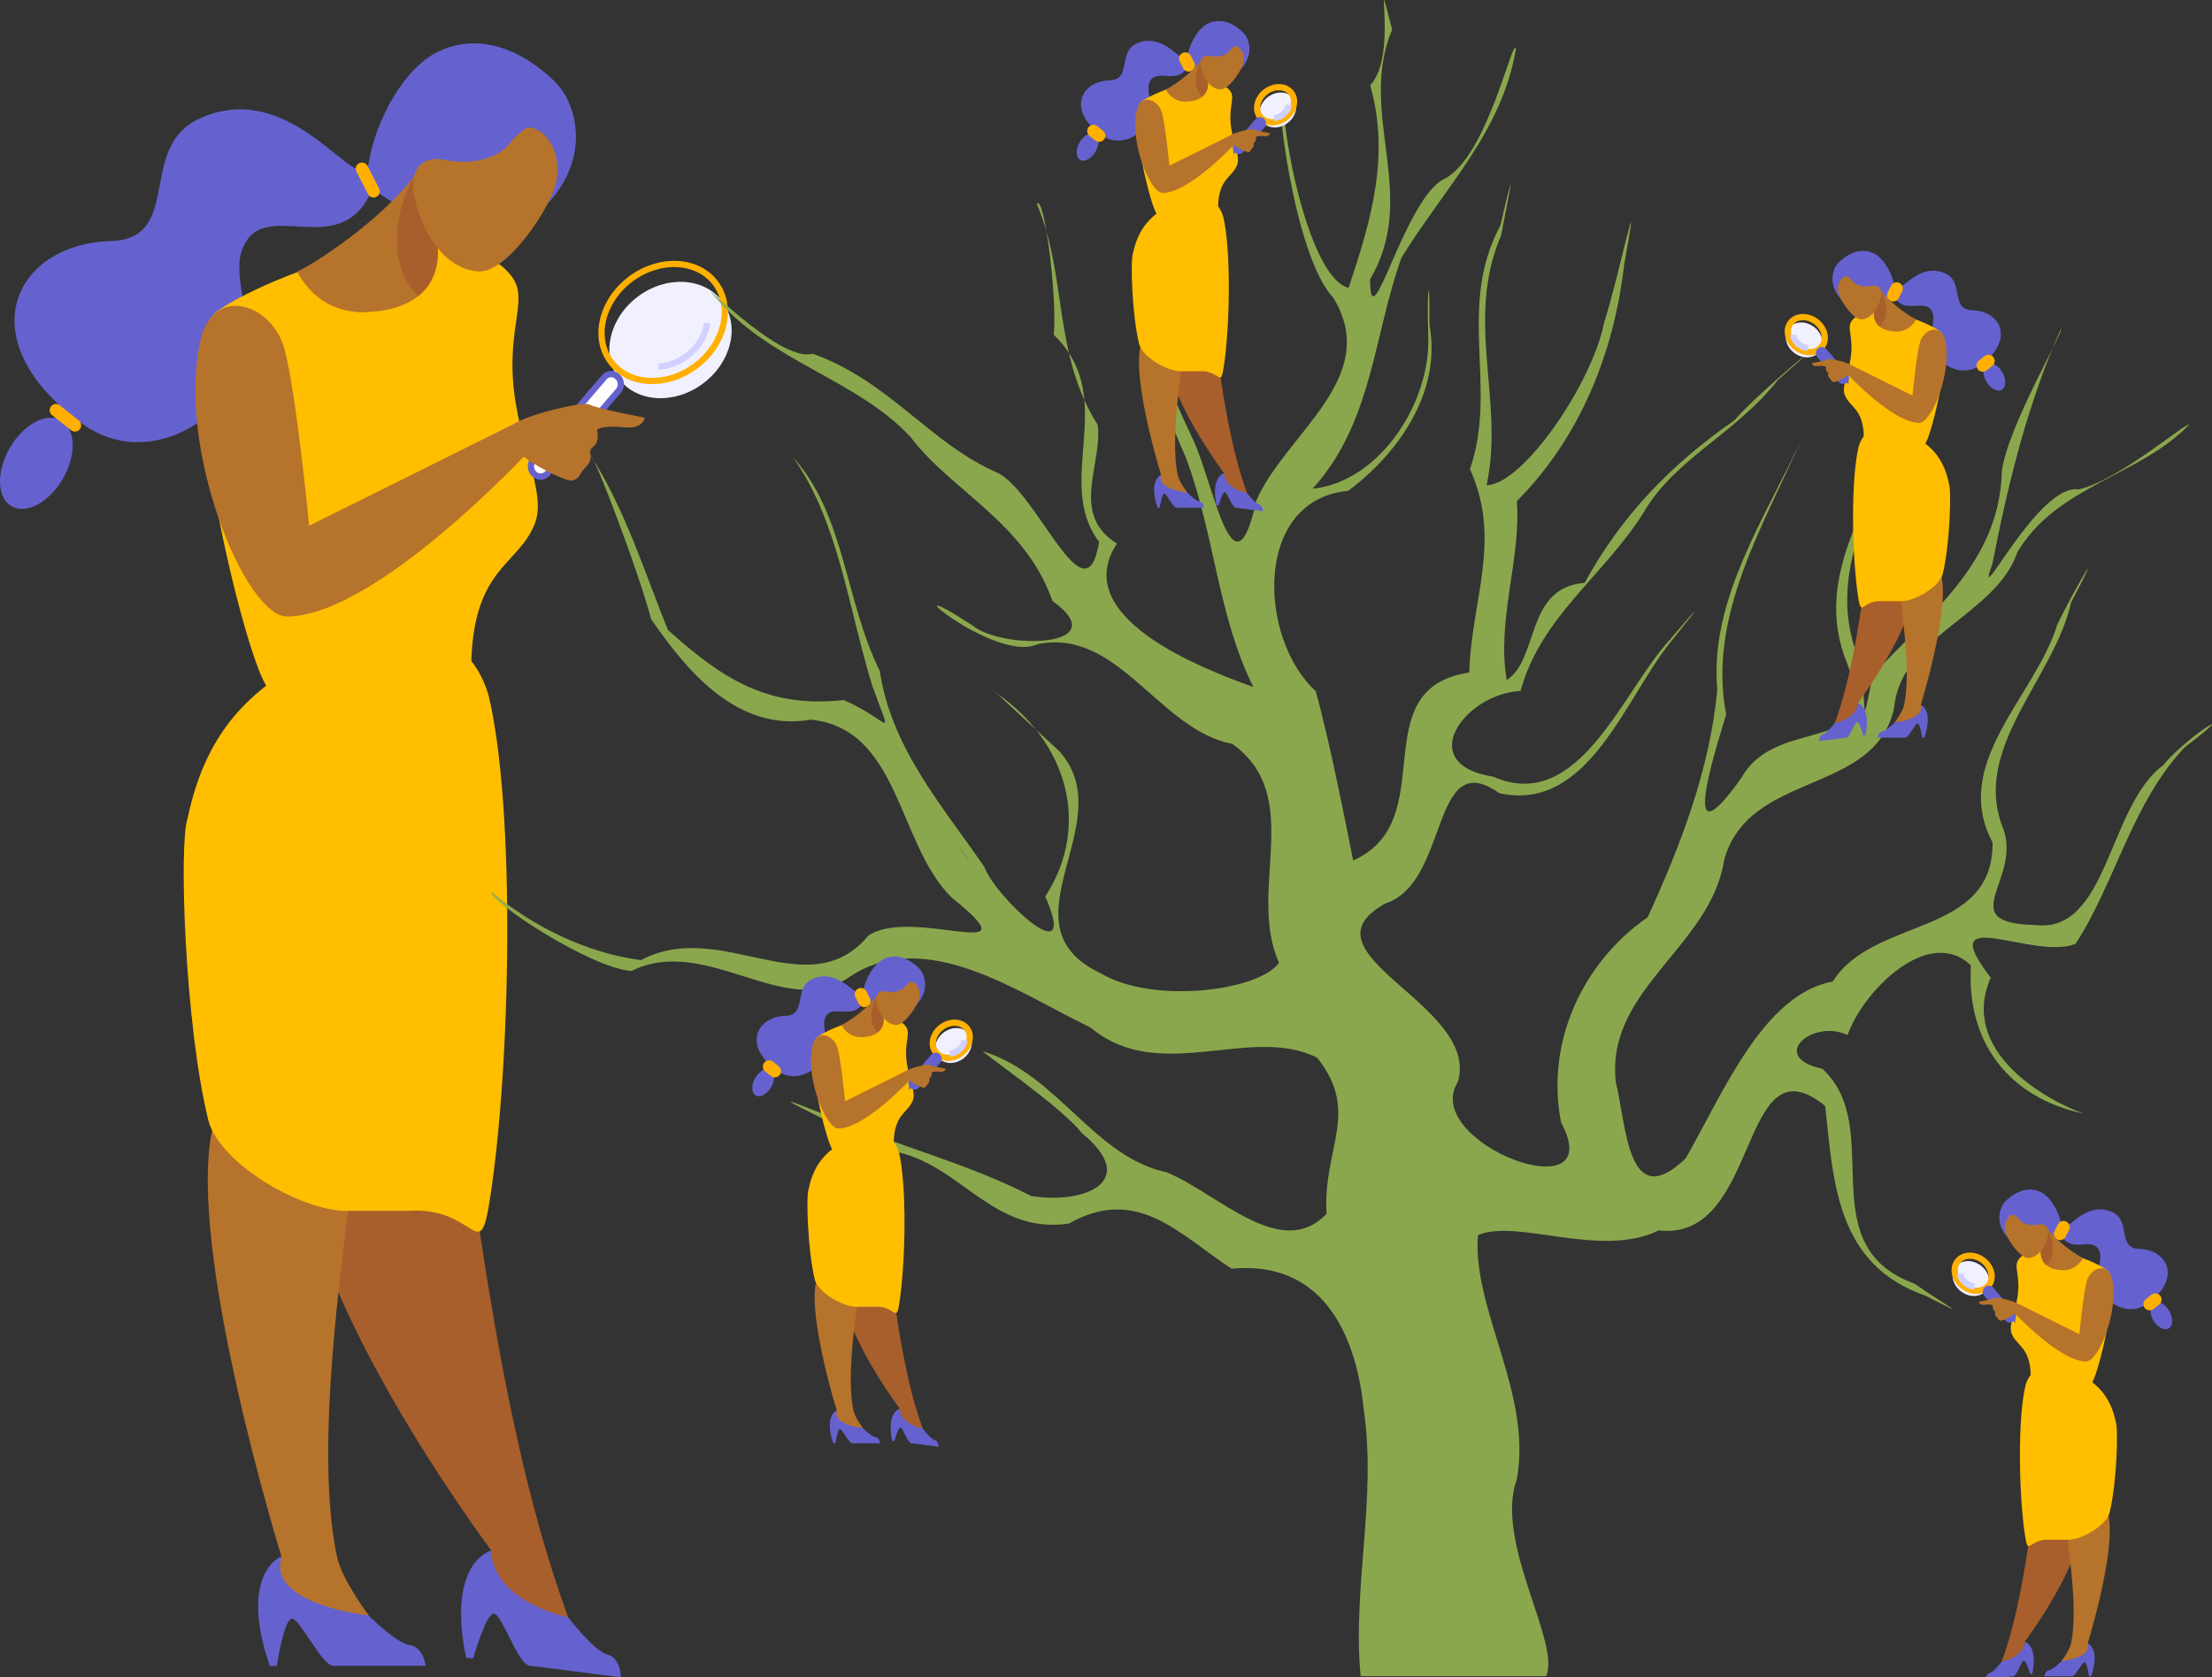 <?xml version="1.0" encoding="UTF-8" standalone="no"?>
<svg
   xmlns:dc="http://purl.org/dc/elements/1.1/"
   xmlns:cc="http://creativecommons.org/ns#"
   xmlns:rdf="http://www.w3.org/1999/02/22-rdf-syntax-ns#"
   xmlns:svg="http://www.w3.org/2000/svg"
   xmlns="http://www.w3.org/2000/svg"
   xmlns:sodipodi="http://sodipodi.sourceforge.net/DTD/sodipodi-0.dtd"
   xmlns:inkscape="http://www.inkscape.org/namespaces/inkscape"
   viewBox="0 0 1777.455 1347.544"
   version="1.1"
   id="svg4843"
   sodipodi:docname="genealogy-multi.svg"
   inkscape:version="0.92.5 (2060ec1f9f, 2020-04-08)"
   width="1777.455"
   height="1347.544">
  <rect x="0" y="0" width="1777.455" height="1347.544" fill="#333333" stroke="none"/>
  <sodipodi:namedview
     pagecolor="#ffffff"
     bordercolor="#666666"
     borderopacity="1"
     objecttolerance="10"
     gridtolerance="10"
     guidetolerance="10"
     inkscape:pageopacity="0"
     inkscape:pageshadow="2"
     inkscape:window-width="1920"
     inkscape:window-height="1009"
     id="namedview4845"
     showgrid="false"
     inkscape:zoom="0.13927325"
     inkscape:cx="-810.42856"
     inkscape:cy="902.72112"
     inkscape:window-x="0"
     inkscape:window-y="34"
     inkscape:window-maximized="1"
     inkscape:current-layer="svg4843"
     fit-margin-top="0"
     fit-margin-left="0"
     fit-margin-right="0"
     fit-margin-bottom="0" />
  <defs
     id="defs4777">
    <style
       id="style4775">.cls-1,.cls-10,.cls-4,.cls-9{fill:none;}.cls-1,.cls-2{stroke:#6562cf;stroke-miterlimit:10;}.cls-1,.cls-4{stroke-linecap:round;}.cls-1{stroke-width:6px;}.cls-2{fill:#fff;}.cls-10,.cls-2,.cls-9{stroke-width:5px;}.cls-3{fill:#6562cf;}.cls-4,.cls-9{stroke:#ffb000;}.cls-10,.cls-4,.cls-9{stroke-linejoin:round;}.cls-4{stroke-width:10px;}.cls-5{fill:#ffbe00;}.cls-6{fill:#a85f2b;}.cls-7{fill:#b6732b;}.cls-8{fill:#f1f0ff;}.cls-10{stroke:#d1d1ff;}</style>
  </defs>
  <g
     id="g3753">
    <path
       class="cls-3"
       d="m 180.591,319.83 c 33.64,-42.95 5.43,-90.58 13.07,-116.32 14.93,-50.36 79.81,10.59 105.55,-51.75 0,0 38.07,26.67 42,21.43 l 98.47,-9.18 c 35.76,-38.15 23,-79.92 8.43,-96 0,0 -45,-51.26 -96.24,-26.41 -27.47,13.33 -49.84,55.14 -55.35,88 -5.95,35.53 -59.09,-70 -136.41,-34.26 -50.62,23.49 -12.22,96.62 -71.39,98.37 -77.72,2.31 -114.63,79.46 -23.52,146.12 43.8,32.09 93.07,8.51 115.39,-20 z"
       id="path4798"
       inkscape:connector-curvature="0"
       style="fill:#6562cf" />
    <line
       class="cls-4"
       x1="290.831"
       y1="135.58"
       x2="300.171"
       y2="153.69"
       id="line4800"
       style="fill:none;stroke:#ffb000;stroke-width:10px;stroke-linecap:round;stroke-linejoin:round" />
    <ellipse
       class="cls-3"
       cx="-307.763"
       cy="211.402"
       rx="39.84"
       ry="24.65"
       transform="rotate(-60)"
       id="ellipse4802"
       style="fill:#6562cf" />
    <line
       class="cls-4"
       x1="44.911"
       y1="329.55"
       x2="60.231"
       y2="341.73"
       id="line4804"
       style="fill:none;stroke:#ffb000;stroke-width:10px;stroke-linecap:round;stroke-linejoin:round" />
    <g
       transform="rotate(7.257,1324.416,897.599)"
       id="RIGHT">
      <path
         class="cls-3"
         d="m 446.243,1360.334 c 0,0 -34.76,13.18 -9.27,87.89 h 5.69 c 0,0 5.73,-37.6 12.09,-37.92 6.36,-0.32 24.18,37.92 33.41,37.92 h 74.12 c 0,0 -1.59,-15.13 -13,-16.76 -11.41,-1.63 -35,-25.72 -35,-25.72 z"
         id="path4808"
         inkscape:connector-curvature="0"
         style="fill:#6562cf" />
      <path
         class="cls-6"
         d="m 316.403,858.824 c 46.09,14.44 85.2,329.29 197.84,546.92 0,0 -61.56,-4.39 -68,-45.41 0,0 -186.87,-192.63 -191.86,-307.62 -4.99,-114.99 33.68,-202.76 62.02,-193.89 z"
         id="path4810"
         inkscape:connector-curvature="0"
         style="fill:#a85f2b" />
    </g>
    <g
       transform="translate(-378.244,146.527)"
       id="LEFT">
      <path
         class="cls-3"
         d="m 604.26,1103.94 c 0,0 -34.76,13.18 -9.27,87.89 h 5.69 c 0,0 5.73,-37.6 12.09,-37.92 6.36,-0.32 24.18,37.92 33.41,37.92 h 74.12 c 0,0 -1.59,-15.13 -13,-16.76 -11.41,-1.63 -35,-25.72 -35,-25.72 z"
         id="path4813"
         inkscape:connector-curvature="0"
         style="fill:#6562cf" />
      <path
         class="cls-7"
         d="m 604.47,1104.24 c 0,0 -76.2,-246 -55.83,-342.4 24.81,-117.38 91.57,-180.84 123.54,-159.41 31.97,21.43 -54.83,352.15 -23.1,501.81 3.92,18.47 25.54,47.12 25.54,47.12 0,0 -82.08,-8.54 -70.15,-47.12 z"
         id="path4815"
         inkscape:connector-curvature="0"
         style="fill:#b6732b" />
    </g>
    <path
       style="fill:#ffbe00"
       inkscape:connector-curvature="0"
       d="m 173.291,251.07 c 14,-11.34 69.74,-39.4 133.66,-51.74 63.92,-12.34 95.37,9.42 105.12,24 13.14,19.61 -7.17,42.9 2.37,100.77 7.16,43.46 24.06,74.38 15.25,96.74 -13.44,34.09 -49.9,34.68 -51.06,114.7 -0.44,29.88 -146.3,31.61 -163,17.28 -16.7,-14.33 -79.54,-271.63 -42.34,-301.75 z"
       class="cls-5"
       id="TORSO" />
    <path
       sodipodi:nodetypes="ccccccsc"
       style="fill:#ffbe00"
       inkscape:connector-curvature="0"
       d="m 392.518,558.307 c 21.915,90.757 17.988,299.016 0.987,406.237 -8.403,53.004 -11.089,4.728 -64.638,8.262 h -46.671 c -36.578,2.433 -106.122,-37.43 -114.858,-73.033 -19.045,-77.689 -23.606,-222.926 -16.656,-242.018 15.458,-74.49 54.813,-108.324 111.168,-135.709 56.355,-27.385 113.21,-21.666 130.669,36.26 z"
       class="cls-5"
       id="SKIRT" />
    <path
       class="cls-7"
       d="m 161.311,272.83 c -20.3,86.89 35.78,222.45 69.22,222.45 71.26,0.03 194.14,-132.45 194.14,-132.45 l -6.8,-24.7 -169.45,84.23 c 0,0 -10.09,-104.9 -19.69,-141.4 -9.81,-37.32 -57.07,-52.38 -67.42,-8.13 z"
       id="path4820"
       inkscape:connector-curvature="0"
       style="fill:#b6732b" />
    <ellipse
       class="cls-8"
       cx="269.302"
       cy="540.724"
       rx="51.88"
       ry="43.65"
       transform="rotate(-36.64)"
       id="ellipse4822"
       style="fill:#f1f0ff" />
    <ellipse
       class="cls-9"
       cx="270.859"
       cy="526.997"
       rx="52.58"
       ry="43.58"
       transform="rotate(-36.87)"
       id="ellipse4824"
       style="fill:none;stroke:#ffb000;stroke-width:5px;stroke-linejoin:round" />
    <path
       class="cls-10"
       d="m 568.221,259.47 c -2.35,18.32 -19.84,34 -39.05,35.05"
       id="path4826"
       inkscape:connector-curvature="0"
       style="fill:none;stroke:#d1d1ff;stroke-width:5px;stroke-linejoin:round" />
    <path
       class="cls-2"
       d="m 485.071,303.7 -56.91,66.19 a 8.33,8.33 0 0 0 1.52,11.26 v 0 a 7.39,7.39 0 0 0 10.73,-1.39 l 56.91,-66.2 a 8.33,8.33 0 0 0 -1.52,-11.26 v 0 a 7.38,7.38 0 0 0 -10.73,1.4 z"
       id="path4828"
       inkscape:connector-curvature="0"
       style="fill:#ffffff;stroke:#6562cf;stroke-width:5px;stroke-miterlimit:10" />
    <path
       class="cls-7"
       d="m 412.841,341.02 c 7.42,-6.91 56,-19.08 60.94,-16 4.94,3.08 44.22,10.53 44.22,10.53 0,0 -0.78,9.39 -16.35,7.77 -18.08,-1.88 -21.91,1.92 -21.91,1.92 0,0 2.5,9.89 -3.11,13.66 -5.61,3.77 1.81,9.1 -6,16.42 -4.58,4.28 -4.77,9.6 -10.74,10.73 -5.97,1.13 -42.51,-17.36 -48.55,-28.67 -5.16,-9.55 -2.91,-12.26 1.5,-16.36 z"
       id="path4830"
       inkscape:connector-curvature="0"
       style="fill:#b6732b" />
    <path
       class="cls-7"
       d="m 238.881,218.13 c 11.67,-4.89 66,-39.59 94.14,-76.89 l 18.05,52.5 c 0,0 12,53.34 -55.44,57 -41.79,2.21 -56.75,-32.61 -56.75,-32.61 z"
       id="path4833"
       inkscape:connector-curvature="0"
       style="fill:#b6732b" />
    <path
       class="cls-6"
       d="m 336.231,237.72 c -24.49,-22.8 -20.11,-67 -3.9,-95.58 q 0.36,-0.45 0.69,-0.9 l 18.06,52.5 c 0,0 6.09,27.09 -14.85,43.98 z"
       id="path4835"
       inkscape:connector-curvature="0"
       style="fill:#a85f2b" />
    <path
       style="fill:#b6732b"
       inkscape:connector-curvature="0"
       d="m 424.451,102.29 c 17.14,1.12 29,26.19 21.05,49 -7.95,22.81 -39.62,68.34 -61.28,66.77 -35.08,-2.53 -53.09,-51.18 -52.32,-71.52 0,0 0.29,-23.32 26.06,-18 21.19,4.35 42.18,-1.38 51.27,-12.9 9.09,-11.52 15.22,-13.35 15.22,-13.35 z"
       class="cls-7"
       id="HEAD" />
  </g>
  <path
     style="fill:#91ae4f;fill-opacity:0.941;stroke-width:0.846"
     d="m 515.061,771.373 c 64.606,-34.398 134.233,38.433 182.849,-19.834 35.799,-23.666 136.501,25.56 66.653,-30.615 -43.455,-42.747 -41.371,-135.568 -113.095,-142.749 -60.544,10.529 -101.692,-42.356 -128.24,-80.751 -9.005,-34.865 -45.525,-132.164 -49.26,-132.467 28.404,43.482 45.886,100.129 62.76,141.16 43.064,38.635 79.577,63.117 141.203,56.315 38.812,16.814 39.7,35.554 22.928,-11.718 -18.954,-61.318 -26.95,-131.505 -63.53,-183.183 41.637,45.749 41.851,115.9 69.606,171.41 9.162,62.256 51.36,109.901 84.019,157.487 7.696,22.907 77.647,89.128 48.977,23.836 37.313,-57.768 16.965,-124.4 -38.533,-162.872 -68.627,-63.002 101.765,93.912 49.429,45.796 52.138,56.767 -48.985,139.453 33.296,178.577 42.704,25.534 128.01,14.153 143.623,-8.31 -26.159,-58.181 21.58,-133.469 -37.538,-175.808 -59.112,-11.341 -91.604,-93.546 -156.534,-80.107 -34.448,16.172 -126.853,-63.439 -52.71,-15.362 24.533,20.486 116.83,18.17 64.699,-19.414 -21.96,-62.982 -81.263,-88.311 -113.921,-131.607 -43.643,-46.834 -112.933,-60.429 -156.726,-112.131 -20.533,-23.775 50.614,52.969 77.997,45.153 61.822,21.962 94.397,72.481 149.142,95.884 32.562,17.194 70.219,120.687 81.042,55.29 -36.982,-48.916 16.513,-115.253 -36.393,-166.349 2.74,-31.425 -7.853,-113.873 -13.725,-105.213 24.497,56.826 12.811,120.47 48.896,177.421 4.459,30.949 -22.806,71.935 15.527,95.443 -38.443,58.694 65.744,99.508 109.597,115.283 -28.794,-57.994 -30.747,-121.529 -54.337,-184.744 -22.559,-50.133 -39.936,-108.065 -42.471,-163.668 4.633,51.93 27.695,105.77 49.062,151.103 16.6,37.178 32.18,129.439 50.187,47.537 22.925,-53.421 101.219,-98.519 61.81,-163.014 -32.203,-33.589 -47.842,-173.642 -40.456,-157.559 2.499,46.296 24.266,142.721 52.777,149.678 18.541,-55.685 33.279,-106.047 17.336,-162.873 23.758,-24.506 1.056,-109.154 17.613,-44.635 -28.239,67.976 22.386,132.826 -17.687,200.564 -0.114,53.564 27.689,-65.403 59.73,-80.67 34.639,-17.356 55.322,-116.636 57.416,-104.19 -11.342,67.048 -57.965,112.068 -92.007,167.724 -22.427,62.497 -23.205,132.36 -71.324,185.459 54.728,-5.665 95.43,-70.627 92.889,-123.318 -1.24,-35.976 1.332,-55.233 1.02,-8.023 9.832,53.484 -25.001,103.053 -65.334,133.019 -76.629,7.216 -72.183,118.821 -26.097,160.936 11.39,40.937 24.396,107.385 30.067,136.042 72.406,-31.916 6.564,-137.926 93.362,-151.012 1.566,-58.287 26.487,-106.023 0.52,-163.429 22.735,-65.403 -11.031,-129.701 24.493,-195.805 12.871,-55.322 8.571,-32.665 0.529,8.041 -29.423,68.782 3.001,132.782 -11.636,200.691 28.67,-0.024 84.702,-81.005 94.448,-130.754 11.272,-34.246 31.406,-131.586 16.056,-46.193 -8.083,70.637 -35.572,138.97 -86.24,189.811 3.775,44.888 -16.531,96.286 -8.042,143.783 26.201,-17.471 14.705,-74.299 62.561,-78.201 29.425,-53.605 68.719,-94.698 120.302,-130.493 17.769,-21.188 91.211,-81.651 34.981,-32.479 -34.608,43.861 -82.743,62.985 -108.045,106.724 -32.253,51.119 -82.608,83.721 -98.739,143.12 -45.182,2.291 -85.93,58.882 -22.075,68.839 68.957,30.335 103.855,-68.577 141.945,-109.866 25.869,-30.415 26.872,-30.87 1.279,1.006 -37.276,45.512 -66.37,137.902 -138.261,122.182 -55.277,-39.327 -39.867,71.977 -91.35,88.49 -72.904,40.244 76.298,81.244 58.111,143.334 -30.812,48.93 122.744,106.99 82.894,32.607 -12.493,-63.744 16.756,-128.106 69.621,-164.816 26.564,-57.93 49.766,-118.3 55.931,-182.516 -6.517,-72.965 39.01,-138.826 68.304,-202.853 -30.652,69.986 -76.46,143.358 -61.184,222.483 -10.428,34.348 -38.086,121.946 12.326,50.787 29.122,-51.946 114.665,-14.616 85.171,-91.104 -30.474,-73.297 23.707,-132.59 42.057,-200.086 17.543,-33.704 47.193,-69.262 10.256,-15.897 -20.261,69.946 -73.74,136.048 -43.504,211.071 8.011,32.39 0.823,67.8 11.418,13.865 42.908,-47.494 101.828,-88.85 103.769,-163.541 4.162,-35.627 50.733,-113.946 47.539,-115.033 -26.943,60.524 -42.364,124.001 -55.179,189.044 -15.698,44.084 36.425,-65.153 69.548,-59.928 32.163,-7.388 85.07,-53.2 88.7,-52.157 -38.797,41.082 -106.982,49.316 -138.161,102.758 -17.212,50.724 -93.871,66.927 -99.046,125.18 -15.318,70.286 -116.747,50.09 -136.481,121.878 -10.93,70.238 -95.585,103.888 -87.055,178.65 8.635,35.361 9.486,106.051 56.144,61.124 30.711,-53.872 62.563,-131.753 118.206,-142.111 32.63,-52.196 129.058,-35.576 128.368,-111.62 -34.02,-64.15 34.35,-117.12 52.066,-175.36 14.856,-30.332 40.617,-73.809 11.054,-17.569 -13.743,61.704 -81.049,117.643 -54.362,182.281 14.409,41.039 -40.849,75.175 24.931,76.889 59.141,7.645 58.708,-94.932 103.174,-128.122 20.227,-24.571 66.807,-52.073 17.718,-14.796 -42.511,44.464 -56.645,110.63 -87.98,158.12 -34.296,13.534 -115.227,-34.056 -68.093,27.162 -25.946,59.203 44.907,98.673 74.854,109.228 -60.966,-12.888 -94.567,-58.043 -90.756,-119.114 -34.109,-32.632 -87.018,21.008 -99.111,55.981 -28.02,-13.455 -64.159,17.645 -20.347,27.065 51.776,47.115 -10.514,141.8 74.045,172.625 26.272,18.247 49.292,30.252 8.607,9.562 -71.007,-24.797 -73.663,-90.251 -80.309,-152.301 -69.594,-56.689 -51.463,109.595 -133.691,99.966 -46.612,22.95 -113.781,-9.767 -145.344,3.806 -4.776,59.652 44.152,127.976 31.127,196.555 -18.067,50.063 35.874,131.467 23.615,157.776 -49.675,0 -99.351,0 -149.026,0 -6.686,-71.934 13.098,-142.157 2.503,-214.247 -6.35,-63.332 -34.874,-119.906 -106.208,-113.105 -41.552,-27.15 -75.52,-67.459 -130.719,-36.29 -66.205,10.052 -91.136,-58.019 -154.68,-59.45 -21.428,-17.258 -113.649,-56.72 -42.588,-28.574 57.401,25.45 114.523,38.858 167.061,65.937 43.414,6.819 87.674,-12.138 40.573,-50.631 -16.633,-21.622 -85.775,-68.415 -78.817,-65.475 59.827,18.872 88.741,84.676 146.946,96.999 41.575,16.977 91.853,71.767 128.578,33.397 -3.293,-52.867 27.594,-81.485 -7.628,-125.489 -53.979,-26.87 -126.502,22.161 -181.894,-24.107 -58.476,-28.176 -132.703,-81.76 -194.111,-40.584 -51.053,35.288 -114.835,-34.852 -175.009,-4.898 -33.383,-2.689 -113.987,-55.884 -112.756,-63.89 33.667,28.213 76.772,49.413 120.5,55.147 z m 262.407,-81.687 c -16.324,-22.467 4.666,7.371 0,0 z m 286.929,340.521 -1.761,-0.503 z"
     id="path2"
     inkscape:connector-curvature="0" />
  <g
     transform="matrix(-0.3,0,0,0.3,1745.407,945.23)"
     id="g3753-1-6-4"
     style="stroke-width:3.337">
    <path
       class="cls-3"
       d="m 180.591,319.83 c 33.64,-42.95 5.43,-90.58 13.07,-116.32 14.93,-50.36 79.81,10.59 105.55,-51.75 0,0 38.07,26.67 42,21.43 l 98.47,-9.18 c 35.76,-38.15 23,-79.92 8.43,-96 0,0 -45,-51.26 -96.24,-26.41 -27.47,13.33 -49.84,55.14 -55.35,88 -5.95,35.53 -59.09,-70 -136.41,-34.26 -50.62,23.49 -12.22,96.62 -71.39,98.37 -77.72,2.31 -114.63,79.46 -23.52,146.12 43.8,32.09 93.07,8.51 115.39,-20 z"
       id="path4798-1-2-3"
       inkscape:connector-curvature="0"
       style="fill:#6562cf;stroke-width:3.337" />
    <line
       class="cls-4"
       x1="290.831"
       y1="135.58"
       x2="300.171"
       y2="153.69"
       id="line4800-5-1-3"
       style="fill:none;stroke:#ffb000;stroke-width:33.371px;stroke-linecap:round;stroke-linejoin:round" />
    <ellipse
       class="cls-3"
       cx="-307.763"
       cy="211.402"
       rx="39.84"
       ry="24.65"
       transform="rotate(-60)"
       id="ellipse4802-9-7-3"
       style="fill:#6562cf;stroke-width:3.337" />
    <line
       class="cls-4"
       x1="44.911"
       y1="329.55"
       x2="60.231"
       y2="341.73"
       id="line4804-8-8-8"
       style="fill:none;stroke:#ffb000;stroke-width:33.371px;stroke-linecap:round;stroke-linejoin:round" />
    <g
       transform="rotate(7.257,1324.416,897.599)"
       id="RIGHT-4-5-6"
       style="stroke-width:3.337">
      <path
         class="cls-3"
         d="m 446.243,1360.334 c 0,0 -34.76,13.18 -9.27,87.89 h 5.69 c 0,0 5.73,-37.6 12.09,-37.92 6.36,-0.32 24.18,37.92 33.41,37.92 h 74.12 c 0,0 -1.59,-15.13 -13,-16.76 -11.41,-1.63 -35,-25.72 -35,-25.72 z"
         id="path4808-8-7-0"
         inkscape:connector-curvature="0"
         style="fill:#6562cf;stroke-width:3.337" />
      <path
         class="cls-6"
         d="m 316.403,858.824 c 46.09,14.44 85.2,329.29 197.84,546.92 0,0 -61.56,-4.39 -68,-45.41 0,0 -186.87,-192.63 -191.86,-307.62 -4.99,-114.99 33.68,-202.76 62.02,-193.89 z"
         id="path4810-1-4-4"
         inkscape:connector-curvature="0"
         style="fill:#a85f2b;stroke-width:3.337" />
    </g>
    <g
       transform="translate(-378.244,146.527)"
       id="LEFT-0-1-8"
       style="stroke-width:3.337">
      <path
         class="cls-3"
         d="m 604.26,1103.94 c 0,0 -34.76,13.18 -9.27,87.89 h 5.69 c 0,0 5.73,-37.6 12.09,-37.92 6.36,-0.32 24.18,37.92 33.41,37.92 h 74.12 c 0,0 -1.59,-15.13 -13,-16.76 -11.41,-1.63 -35,-25.72 -35,-25.72 z"
         id="path4813-3-8-8"
         inkscape:connector-curvature="0"
         style="fill:#6562cf;stroke-width:3.337" />
      <path
         class="cls-7"
         d="m 604.47,1104.24 c 0,0 -76.2,-246 -55.83,-342.4 24.81,-117.38 91.57,-180.84 123.54,-159.41 31.97,21.43 -54.83,352.15 -23.1,501.81 3.92,18.47 25.54,47.12 25.54,47.12 0,0 -82.08,-8.54 -70.15,-47.12 z"
         id="path4815-0-5-8"
         inkscape:connector-curvature="0"
         style="fill:#b6732b;stroke-width:3.337" />
    </g>
    <path
       style="fill:#ffbe00;stroke-width:3.337"
       inkscape:connector-curvature="0"
       d="m 173.291,251.07 c 14,-11.34 69.74,-39.4 133.66,-51.74 63.92,-12.34 95.37,9.42 105.12,24 13.14,19.61 -7.17,42.9 2.37,100.77 7.16,43.46 24.06,74.38 15.25,96.74 -13.44,34.09 -49.9,34.68 -51.06,114.7 -0.44,29.88 -146.3,31.61 -163,17.28 -16.7,-14.33 -79.54,-271.63 -42.34,-301.75 z"
       class="cls-5"
       id="TORSO-4-9-9" />
    <path
       sodipodi:nodetypes="ccccccsc"
       style="fill:#ffbe00;stroke-width:3.337"
       inkscape:connector-curvature="0"
       d="m 392.518,558.307 c 21.915,90.757 17.988,299.016 0.987,406.237 -8.403,53.004 -11.089,4.728 -64.638,8.262 h -46.671 c -36.578,2.433 -106.122,-37.43 -114.858,-73.033 -19.045,-77.689 -23.606,-222.926 -16.656,-242.018 15.458,-74.49 54.813,-108.324 111.168,-135.709 56.355,-27.385 113.21,-21.666 130.669,36.26 z"
       class="cls-5"
       id="SKIRT-4-7-7" />
    <path
       class="cls-7"
       d="m 161.311,272.83 c -20.3,86.89 35.78,222.45 69.22,222.45 71.26,0.03 194.14,-132.45 194.14,-132.45 l -6.8,-24.7 -169.45,84.23 c 0,0 -10.09,-104.9 -19.69,-141.4 -9.81,-37.32 -57.07,-52.38 -67.42,-8.13 z"
       id="path4820-4-5-7"
       inkscape:connector-curvature="0"
       style="fill:#b6732b;stroke-width:3.337" />
    <ellipse
       class="cls-8"
       cx="269.302"
       cy="540.724"
       rx="51.88"
       ry="43.65"
       transform="rotate(-36.64)"
       id="ellipse4822-4-3-6"
       style="fill:#f1f0ff;stroke-width:3.337" />
    <ellipse
       class="cls-9"
       cx="270.859"
       cy="526.997"
       rx="52.58"
       ry="43.58"
       transform="rotate(-36.87)"
       id="ellipse4824-7-8-4"
       style="fill:none;stroke:#ffb000;stroke-width:16.685px;stroke-linejoin:round" />
    <path
       class="cls-10"
       d="m 568.221,259.47 c -2.35,18.32 -19.84,34 -39.05,35.05"
       id="path4826-6-8-3"
       inkscape:connector-curvature="0"
       style="fill:none;stroke:#d1d1ff;stroke-width:16.685px;stroke-linejoin:round" />
    <path
       class="cls-2"
       d="m 485.071,303.7 -56.91,66.19 a 8.33,8.33 0 0 0 1.52,11.26 v 0 a 7.39,7.39 0 0 0 10.73,-1.39 l 56.91,-66.2 a 8.33,8.33 0 0 0 -1.52,-11.26 v 0 a 7.38,7.38 0 0 0 -10.73,1.4 z"
       id="path4828-3-3-0"
       inkscape:connector-curvature="0"
       style="fill:#ffffff;stroke:#6562cf;stroke-width:16.685px;stroke-miterlimit:10" />
    <path
       class="cls-7"
       d="m 412.841,341.02 c 7.42,-6.91 56,-19.08 60.94,-16 4.94,3.08 44.22,10.53 44.22,10.53 0,0 -0.78,9.39 -16.35,7.77 -18.08,-1.88 -21.91,1.92 -21.91,1.92 0,0 2.5,9.89 -3.11,13.66 -5.61,3.77 1.81,9.1 -6,16.42 -4.58,4.28 -4.77,9.6 -10.74,10.73 -5.97,1.13 -42.51,-17.36 -48.55,-28.67 -5.16,-9.55 -2.91,-12.26 1.5,-16.36 z"
       id="path4830-1-1-3"
       inkscape:connector-curvature="0"
       style="fill:#b6732b;stroke-width:3.337" />
    <path
       class="cls-7"
       d="m 238.881,218.13 c 11.67,-4.89 66,-39.59 94.14,-76.89 l 18.05,52.5 c 0,0 12,53.34 -55.44,57 -41.79,2.21 -56.75,-32.61 -56.75,-32.61 z"
       id="path4833-7-8-0"
       inkscape:connector-curvature="0"
       style="fill:#b6732b;stroke-width:3.337" />
    <path
       class="cls-6"
       d="m 336.231,237.72 c -24.49,-22.8 -20.11,-67 -3.9,-95.58 q 0.36,-0.45 0.69,-0.9 l 18.06,52.5 c 0,0 6.09,27.09 -14.85,43.98 z"
       id="path4835-5-9-9"
       inkscape:connector-curvature="0"
       style="fill:#a85f2b;stroke-width:3.337" />
    <path
       style="fill:#b6732b;stroke-width:3.337"
       inkscape:connector-curvature="0"
       d="m 424.451,102.29 c 17.14,1.12 29,26.19 21.05,49 -7.95,22.81 -39.62,68.34 -61.28,66.77 -35.08,-2.53 -53.09,-51.18 -52.32,-71.52 0,0 0.29,-23.32 26.06,-18 21.19,4.35 42.18,-1.38 51.27,-12.9 9.09,-11.52 15.22,-13.35 15.22,-13.35 z"
       class="cls-7"
       id="HEAD-9-6-2" />
  </g>
  <g
     transform="matrix(-0.3,0,0,0.3,1611.312,191.133)"
     id="g3753-1-6-4-0"
     style="stroke-width:3.337">
    <path
       class="cls-3"
       d="m 180.591,319.83 c 33.64,-42.95 5.43,-90.58 13.07,-116.32 14.93,-50.36 79.81,10.59 105.55,-51.75 0,0 38.07,26.67 42,21.43 l 98.47,-9.18 c 35.76,-38.15 23,-79.92 8.43,-96 0,0 -45,-51.26 -96.24,-26.41 -27.47,13.33 -49.84,55.14 -55.35,88 -5.95,35.53 -59.09,-70 -136.41,-34.26 -50.62,23.49 -12.22,96.62 -71.39,98.37 -77.72,2.31 -114.63,79.46 -23.52,146.12 43.8,32.09 93.07,8.51 115.39,-20 z"
       id="path4798-1-2-3-4"
       inkscape:connector-curvature="0"
       style="fill:#6562cf;stroke-width:3.337" />
    <line
       class="cls-4"
       x1="290.831"
       y1="135.58"
       x2="300.171"
       y2="153.69"
       id="line4800-5-1-3-8"
       style="fill:none;stroke:#ffb000;stroke-width:33.371px;stroke-linecap:round;stroke-linejoin:round" />
    <ellipse
       class="cls-3"
       cx="-307.763"
       cy="211.402"
       rx="39.84"
       ry="24.65"
       transform="rotate(-60)"
       id="ellipse4802-9-7-3-0"
       style="fill:#6562cf;stroke-width:3.337" />
    <line
       class="cls-4"
       x1="44.911"
       y1="329.55"
       x2="60.231"
       y2="341.73"
       id="line4804-8-8-8-4"
       style="fill:none;stroke:#ffb000;stroke-width:33.371px;stroke-linecap:round;stroke-linejoin:round" />
    <g
       transform="rotate(7.257,1324.416,897.599)"
       id="RIGHT-4-5-6-2"
       style="stroke-width:3.337">
      <path
         class="cls-3"
         d="m 446.243,1360.334 c 0,0 -34.76,13.18 -9.27,87.89 h 5.69 c 0,0 5.73,-37.6 12.09,-37.92 6.36,-0.32 24.18,37.92 33.41,37.92 h 74.12 c 0,0 -1.59,-15.13 -13,-16.76 -11.41,-1.63 -35,-25.72 -35,-25.72 z"
         id="path4808-8-7-0-9"
         inkscape:connector-curvature="0"
         style="fill:#6562cf;stroke-width:3.337" />
      <path
         class="cls-6"
         d="m 316.403,858.824 c 46.09,14.44 85.2,329.29 197.84,546.92 0,0 -61.56,-4.39 -68,-45.41 0,0 -186.87,-192.63 -191.86,-307.62 -4.99,-114.99 33.68,-202.76 62.02,-193.89 z"
         id="path4810-1-4-4-6"
         inkscape:connector-curvature="0"
         style="fill:#a85f2b;stroke-width:3.337" />
    </g>
    <g
       transform="translate(-378.244,146.527)"
       id="LEFT-0-1-8-1"
       style="stroke-width:3.337">
      <path
         class="cls-3"
         d="m 604.26,1103.94 c 0,0 -34.76,13.18 -9.27,87.89 h 5.69 c 0,0 5.73,-37.6 12.09,-37.92 6.36,-0.32 24.18,37.92 33.41,37.92 h 74.12 c 0,0 -1.59,-15.13 -13,-16.76 -11.41,-1.63 -35,-25.72 -35,-25.72 z"
         id="path4813-3-8-8-0"
         inkscape:connector-curvature="0"
         style="fill:#6562cf;stroke-width:3.337" />
      <path
         class="cls-7"
         d="m 604.47,1104.24 c 0,0 -76.2,-246 -55.83,-342.4 24.81,-117.38 91.57,-180.84 123.54,-159.41 31.97,21.43 -54.83,352.15 -23.1,501.81 3.92,18.47 25.54,47.12 25.54,47.12 0,0 -82.08,-8.54 -70.15,-47.12 z"
         id="path4815-0-5-8-4"
         inkscape:connector-curvature="0"
         style="fill:#b6732b;stroke-width:3.337" />
    </g>
    <path
       style="fill:#ffbe00;stroke-width:3.337"
       inkscape:connector-curvature="0"
       d="m 173.291,251.07 c 14,-11.34 69.74,-39.4 133.66,-51.74 63.92,-12.34 95.37,9.42 105.12,24 13.14,19.61 -7.17,42.9 2.37,100.77 7.16,43.46 24.06,74.38 15.25,96.74 -13.44,34.09 -49.9,34.68 -51.06,114.7 -0.44,29.88 -146.3,31.61 -163,17.28 -16.7,-14.33 -79.54,-271.63 -42.34,-301.75 z"
       class="cls-5"
       id="TORSO-4-9-9-2" />
    <path
       sodipodi:nodetypes="ccccccsc"
       style="fill:#ffbe00;stroke-width:3.337"
       inkscape:connector-curvature="0"
       d="m 392.518,558.307 c 21.915,90.757 17.988,299.016 0.987,406.237 -8.403,53.004 -11.089,4.728 -64.638,8.262 h -46.671 c -36.578,2.433 -106.122,-37.43 -114.858,-73.033 -19.045,-77.689 -23.606,-222.926 -16.656,-242.018 15.458,-74.49 54.813,-108.324 111.168,-135.709 56.355,-27.385 113.21,-21.666 130.669,36.26 z"
       class="cls-5"
       id="SKIRT-4-7-7-2" />
    <path
       class="cls-7"
       d="m 161.311,272.83 c -20.3,86.89 35.78,222.45 69.22,222.45 71.26,0.03 194.14,-132.45 194.14,-132.45 l -6.8,-24.7 -169.45,84.23 c 0,0 -10.09,-104.9 -19.69,-141.4 -9.81,-37.32 -57.07,-52.38 -67.42,-8.13 z"
       id="path4820-4-5-7-2"
       inkscape:connector-curvature="0"
       style="fill:#b6732b;stroke-width:3.337" />
    <ellipse
       class="cls-8"
       cx="269.302"
       cy="540.724"
       rx="51.88"
       ry="43.65"
       transform="rotate(-36.64)"
       id="ellipse4822-4-3-6-0"
       style="fill:#f1f0ff;stroke-width:3.337" />
    <ellipse
       class="cls-9"
       cx="270.859"
       cy="526.997"
       rx="52.58"
       ry="43.58"
       transform="rotate(-36.87)"
       id="ellipse4824-7-8-4-5"
       style="fill:none;stroke:#ffb000;stroke-width:16.685px;stroke-linejoin:round" />
    <path
       class="cls-10"
       d="m 568.221,259.47 c -2.35,18.32 -19.84,34 -39.05,35.05"
       id="path4826-6-8-3-5"
       inkscape:connector-curvature="0"
       style="fill:none;stroke:#d1d1ff;stroke-width:16.685px;stroke-linejoin:round" />
    <path
       class="cls-2"
       d="m 485.071,303.7 -56.91,66.19 a 8.33,8.33 0 0 0 1.52,11.26 v 0 a 7.39,7.39 0 0 0 10.73,-1.39 l 56.91,-66.2 a 8.33,8.33 0 0 0 -1.52,-11.26 v 0 a 7.38,7.38 0 0 0 -10.73,1.4 z"
       id="path4828-3-3-0-2"
       inkscape:connector-curvature="0"
       style="fill:#ffffff;stroke:#6562cf;stroke-width:16.685px;stroke-miterlimit:10" />
    <path
       class="cls-7"
       d="m 412.841,341.02 c 7.42,-6.91 56,-19.08 60.94,-16 4.94,3.08 44.22,10.53 44.22,10.53 0,0 -0.78,9.39 -16.35,7.77 -18.08,-1.88 -21.91,1.92 -21.91,1.92 0,0 2.5,9.89 -3.11,13.66 -5.61,3.77 1.81,9.1 -6,16.42 -4.58,4.28 -4.77,9.6 -10.74,10.73 -5.97,1.13 -42.51,-17.36 -48.55,-28.67 -5.16,-9.55 -2.91,-12.26 1.5,-16.36 z"
       id="path4830-1-1-3-9"
       inkscape:connector-curvature="0"
       style="fill:#b6732b;stroke-width:3.337" />
    <path
       class="cls-7"
       d="m 238.881,218.13 c 11.67,-4.89 66,-39.59 94.14,-76.89 l 18.05,52.5 c 0,0 12,53.34 -55.44,57 -41.79,2.21 -56.75,-32.61 -56.75,-32.61 z"
       id="path4833-7-8-0-0"
       inkscape:connector-curvature="0"
       style="fill:#b6732b;stroke-width:3.337" />
    <path
       class="cls-6"
       d="m 336.231,237.72 c -24.49,-22.8 -20.11,-67 -3.9,-95.58 q 0.36,-0.45 0.69,-0.9 l 18.06,52.5 c 0,0 6.09,27.09 -14.85,43.98 z"
       id="path4835-5-9-9-2"
       inkscape:connector-curvature="0"
       style="fill:#a85f2b;stroke-width:3.337" />
    <path
       style="fill:#b6732b;stroke-width:3.337"
       inkscape:connector-curvature="0"
       d="m 424.451,102.29 c 17.14,1.12 29,26.19 21.05,49 -7.95,22.81 -39.62,68.34 -61.28,66.77 -35.08,-2.53 -53.09,-51.18 -52.32,-71.52 0,0 0.29,-23.32 26.06,-18 21.19,4.35 42.18,-1.38 51.27,-12.9 9.09,-11.52 15.22,-13.35 15.22,-13.35 z"
       class="cls-7"
       id="HEAD-9-6-2-8" />
  </g>
  <g
     transform="matrix(0.3,0,0,0.3,865.138,6.418)"
     id="g3753-1-6-4-0-3"
     style="stroke-width:3.337">
    <path
       class="cls-3"
       d="m 180.591,319.83 c 33.64,-42.95 5.43,-90.58 13.07,-116.32 14.93,-50.36 79.81,10.59 105.55,-51.75 0,0 38.07,26.67 42,21.43 l 98.47,-9.18 c 35.76,-38.15 23,-79.92 8.43,-96 0,0 -45,-51.26 -96.24,-26.41 -27.47,13.33 -49.84,55.14 -55.35,88 -5.95,35.53 -59.09,-70 -136.41,-34.26 -50.62,23.49 -12.22,96.62 -71.39,98.37 -77.72,2.31 -114.63,79.46 -23.52,146.12 43.8,32.09 93.07,8.51 115.39,-20 z"
       id="path4798-1-2-3-4-8"
       inkscape:connector-curvature="0"
       style="fill:#6562cf;stroke-width:3.337" />
    <line
       class="cls-4"
       x1="290.831"
       y1="135.58"
       x2="300.171"
       y2="153.69"
       id="line4800-5-1-3-8-0"
       style="fill:none;stroke:#ffb000;stroke-width:33.371px;stroke-linecap:round;stroke-linejoin:round" />
    <ellipse
       class="cls-3"
       cx="-307.763"
       cy="211.402"
       rx="39.84"
       ry="24.65"
       transform="rotate(-60)"
       id="ellipse4802-9-7-3-0-4"
       style="fill:#6562cf;stroke-width:3.337" />
    <line
       class="cls-4"
       x1="44.911"
       y1="329.55"
       x2="60.231"
       y2="341.73"
       id="line4804-8-8-8-4-0"
       style="fill:none;stroke:#ffb000;stroke-width:33.371px;stroke-linecap:round;stroke-linejoin:round" />
    <g
       transform="rotate(7.257,1324.416,897.599)"
       id="RIGHT-4-5-6-2-9"
       style="stroke-width:3.337">
      <path
         class="cls-3"
         d="m 446.243,1360.334 c 0,0 -34.76,13.18 -9.27,87.89 h 5.69 c 0,0 5.73,-37.6 12.09,-37.92 6.36,-0.32 24.18,37.92 33.41,37.92 h 74.12 c 0,0 -1.59,-15.13 -13,-16.76 -11.41,-1.63 -35,-25.72 -35,-25.72 z"
         id="path4808-8-7-0-9-1"
         inkscape:connector-curvature="0"
         style="fill:#6562cf;stroke-width:3.337" />
      <path
         class="cls-6"
         d="m 316.403,858.824 c 46.09,14.44 85.2,329.29 197.84,546.92 0,0 -61.56,-4.39 -68,-45.41 0,0 -186.87,-192.63 -191.86,-307.62 -4.99,-114.99 33.68,-202.76 62.02,-193.89 z"
         id="path4810-1-4-4-6-9"
         inkscape:connector-curvature="0"
         style="fill:#a85f2b;stroke-width:3.337" />
    </g>
    <g
       transform="translate(-378.244,146.527)"
       id="LEFT-0-1-8-1-6"
       style="stroke-width:3.337">
      <path
         class="cls-3"
         d="m 604.26,1103.94 c 0,0 -34.76,13.18 -9.27,87.89 h 5.69 c 0,0 5.73,-37.6 12.09,-37.92 6.36,-0.32 24.18,37.92 33.41,37.92 h 74.12 c 0,0 -1.59,-15.13 -13,-16.76 -11.41,-1.63 -35,-25.72 -35,-25.72 z"
         id="path4813-3-8-8-0-2"
         inkscape:connector-curvature="0"
         style="fill:#6562cf;stroke-width:3.337" />
      <path
         class="cls-7"
         d="m 604.47,1104.24 c 0,0 -76.2,-246 -55.83,-342.4 24.81,-117.38 91.57,-180.84 123.54,-159.41 31.97,21.43 -54.83,352.15 -23.1,501.81 3.92,18.47 25.54,47.12 25.54,47.12 0,0 -82.08,-8.54 -70.15,-47.12 z"
         id="path4815-0-5-8-4-5"
         inkscape:connector-curvature="0"
         style="fill:#b6732b;stroke-width:3.337" />
    </g>
    <path
       style="fill:#ffbe00;stroke-width:3.337"
       inkscape:connector-curvature="0"
       d="m 173.291,251.07 c 14,-11.34 69.74,-39.4 133.66,-51.74 63.92,-12.34 95.37,9.42 105.12,24 13.14,19.61 -7.17,42.9 2.37,100.77 7.16,43.46 24.06,74.38 15.25,96.74 -13.44,34.09 -49.9,34.68 -51.06,114.7 -0.44,29.88 -146.3,31.61 -163,17.28 -16.7,-14.33 -79.54,-271.63 -42.34,-301.75 z"
       class="cls-5"
       id="TORSO-4-9-9-2-4" />
    <path
       sodipodi:nodetypes="ccccccsc"
       style="fill:#ffbe00;stroke-width:3.337"
       inkscape:connector-curvature="0"
       d="m 392.518,558.307 c 21.915,90.757 17.988,299.016 0.987,406.237 -8.403,53.004 -11.089,4.728 -64.638,8.262 h -46.671 c -36.578,2.433 -106.122,-37.43 -114.858,-73.033 -19.045,-77.689 -23.606,-222.926 -16.656,-242.018 15.458,-74.49 54.813,-108.324 111.168,-135.709 56.355,-27.385 113.21,-21.666 130.669,36.26 z"
       class="cls-5"
       id="SKIRT-4-7-7-2-4" />
    <path
       class="cls-7"
       d="m 161.311,272.83 c -20.3,86.89 35.78,222.45 69.22,222.45 71.26,0.03 194.14,-132.45 194.14,-132.45 l -6.8,-24.7 -169.45,84.23 c 0,0 -10.09,-104.9 -19.69,-141.4 -9.81,-37.32 -57.07,-52.38 -67.42,-8.13 z"
       id="path4820-4-5-7-2-9"
       inkscape:connector-curvature="0"
       style="fill:#b6732b;stroke-width:3.337" />
    <ellipse
       class="cls-8"
       cx="269.302"
       cy="540.724"
       rx="51.88"
       ry="43.65"
       transform="rotate(-36.64)"
       id="ellipse4822-4-3-6-0-9"
       style="fill:#f1f0ff;stroke-width:3.337" />
    <ellipse
       class="cls-9"
       cx="270.859"
       cy="526.997"
       rx="52.58"
       ry="43.58"
       transform="rotate(-36.87)"
       id="ellipse4824-7-8-4-5-3"
       style="fill:none;stroke:#ffb000;stroke-width:16.685px;stroke-linejoin:round" />
    <path
       class="cls-10"
       d="m 568.221,259.47 c -2.35,18.32 -19.84,34 -39.05,35.05"
       id="path4826-6-8-3-5-6"
       inkscape:connector-curvature="0"
       style="fill:none;stroke:#d1d1ff;stroke-width:16.685px;stroke-linejoin:round" />
    <path
       class="cls-2"
       d="m 485.071,303.7 -56.91,66.19 a 8.33,8.33 0 0 0 1.52,11.26 v 0 a 7.39,7.39 0 0 0 10.73,-1.39 l 56.91,-66.2 a 8.33,8.33 0 0 0 -1.52,-11.26 v 0 a 7.38,7.38 0 0 0 -10.73,1.4 z"
       id="path4828-3-3-0-2-0"
       inkscape:connector-curvature="0"
       style="fill:#ffffff;stroke:#6562cf;stroke-width:16.685px;stroke-miterlimit:10" />
    <path
       class="cls-7"
       d="m 412.841,341.02 c 7.42,-6.91 56,-19.08 60.94,-16 4.94,3.08 44.22,10.53 44.22,10.53 0,0 -0.78,9.39 -16.35,7.77 -18.08,-1.88 -21.91,1.92 -21.91,1.92 0,0 2.5,9.89 -3.11,13.66 -5.61,3.77 1.81,9.1 -6,16.42 -4.58,4.28 -4.77,9.6 -10.74,10.73 -5.97,1.13 -42.51,-17.36 -48.55,-28.67 -5.16,-9.55 -2.91,-12.26 1.5,-16.36 z"
       id="path4830-1-1-3-9-5"
       inkscape:connector-curvature="0"
       style="fill:#b6732b;stroke-width:3.337" />
    <path
       class="cls-7"
       d="m 238.881,218.13 c 11.67,-4.89 66,-39.59 94.14,-76.89 l 18.05,52.5 c 0,0 12,53.34 -55.44,57 -41.79,2.21 -56.75,-32.61 -56.75,-32.61 z"
       id="path4833-7-8-0-0-0"
       inkscape:connector-curvature="0"
       style="fill:#b6732b;stroke-width:3.337" />
    <path
       class="cls-6"
       d="m 336.231,237.72 c -24.49,-22.8 -20.11,-67 -3.9,-95.58 q 0.36,-0.45 0.69,-0.9 l 18.06,52.5 c 0,0 6.09,27.09 -14.85,43.98 z"
       id="path4835-5-9-9-2-2"
       inkscape:connector-curvature="0"
       style="fill:#a85f2b;stroke-width:3.337" />
    <path
       style="fill:#b6732b;stroke-width:3.337"
       inkscape:connector-curvature="0"
       d="m 424.451,102.29 c 17.14,1.12 29,26.19 21.05,49 -7.95,22.81 -39.62,68.34 -61.28,66.77 -35.08,-2.53 -53.09,-51.18 -52.32,-71.52 0,0 0.29,-23.32 26.06,-18 21.19,4.35 42.18,-1.38 51.27,-12.9 9.09,-11.52 15.22,-13.35 15.22,-13.35 z"
       class="cls-7"
       id="HEAD-9-6-2-8-9" />
  </g>
  <g
     transform="matrix(0.3,0,0,0.3,604.532,758.03)"
     id="g3753-1-6-4-0-3-4"
     style="stroke-width:3.337">
    <path
       class="cls-3"
       d="m 180.591,319.83 c 33.64,-42.95 5.43,-90.58 13.07,-116.32 14.93,-50.36 79.81,10.59 105.55,-51.75 0,0 38.07,26.67 42,21.43 l 98.47,-9.18 c 35.76,-38.15 23,-79.92 8.43,-96 0,0 -45,-51.26 -96.24,-26.41 -27.47,13.33 -49.84,55.14 -55.35,88 -5.95,35.53 -59.09,-70 -136.41,-34.26 -50.62,23.49 -12.22,96.62 -71.39,98.37 -77.72,2.31 -114.63,79.46 -23.52,146.12 43.8,32.09 93.07,8.51 115.39,-20 z"
       id="path4798-1-2-3-4-8-3"
       inkscape:connector-curvature="0"
       style="fill:#6562cf;stroke-width:3.337" />
    <line
       class="cls-4"
       x1="290.831"
       y1="135.58"
       x2="300.171"
       y2="153.69"
       id="line4800-5-1-3-8-0-5"
       style="fill:none;stroke:#ffb000;stroke-width:33.371px;stroke-linecap:round;stroke-linejoin:round" />
    <ellipse
       class="cls-3"
       cx="-307.763"
       cy="211.402"
       rx="39.84"
       ry="24.65"
       transform="rotate(-60)"
       id="ellipse4802-9-7-3-0-4-1"
       style="fill:#6562cf;stroke-width:3.337" />
    <line
       class="cls-4"
       x1="44.911"
       y1="329.55"
       x2="60.231"
       y2="341.73"
       id="line4804-8-8-8-4-0-7"
       style="fill:none;stroke:#ffb000;stroke-width:33.371px;stroke-linecap:round;stroke-linejoin:round" />
    <g
       transform="rotate(7.257,1324.416,897.599)"
       id="RIGHT-4-5-6-2-9-4"
       style="stroke-width:3.337">
      <path
         class="cls-3"
         d="m 446.243,1360.334 c 0,0 -34.76,13.18 -9.27,87.89 h 5.69 c 0,0 5.73,-37.6 12.09,-37.92 6.36,-0.32 24.18,37.92 33.41,37.92 h 74.12 c 0,0 -1.59,-15.13 -13,-16.76 -11.41,-1.63 -35,-25.72 -35,-25.72 z"
         id="path4808-8-7-0-9-1-3"
         inkscape:connector-curvature="0"
         style="fill:#6562cf;stroke-width:3.337" />
      <path
         class="cls-6"
         d="m 316.403,858.824 c 46.09,14.44 85.2,329.29 197.84,546.92 0,0 -61.56,-4.39 -68,-45.41 0,0 -186.87,-192.63 -191.86,-307.62 -4.99,-114.99 33.68,-202.76 62.02,-193.89 z"
         id="path4810-1-4-4-6-9-1"
         inkscape:connector-curvature="0"
         style="fill:#a85f2b;stroke-width:3.337" />
    </g>
    <g
       transform="translate(-378.244,146.527)"
       id="LEFT-0-1-8-1-6-4"
       style="stroke-width:3.337">
      <path
         class="cls-3"
         d="m 604.26,1103.94 c 0,0 -34.76,13.18 -9.27,87.89 h 5.69 c 0,0 5.73,-37.6 12.09,-37.92 6.36,-0.32 24.18,37.92 33.41,37.92 h 74.12 c 0,0 -1.59,-15.13 -13,-16.76 -11.41,-1.63 -35,-25.72 -35,-25.72 z"
         id="path4813-3-8-8-0-2-6"
         inkscape:connector-curvature="0"
         style="fill:#6562cf;stroke-width:3.337" />
      <path
         class="cls-7"
         d="m 604.47,1104.24 c 0,0 -76.2,-246 -55.83,-342.4 24.81,-117.38 91.57,-180.84 123.54,-159.41 31.97,21.43 -54.83,352.15 -23.1,501.81 3.92,18.47 25.54,47.12 25.54,47.12 0,0 -82.08,-8.54 -70.15,-47.12 z"
         id="path4815-0-5-8-4-5-9"
         inkscape:connector-curvature="0"
         style="fill:#b6732b;stroke-width:3.337" />
    </g>
    <path
       style="fill:#ffbe00;stroke-width:3.337"
       inkscape:connector-curvature="0"
       d="m 173.291,251.07 c 14,-11.34 69.74,-39.4 133.66,-51.74 63.92,-12.34 95.37,9.42 105.12,24 13.14,19.61 -7.17,42.9 2.37,100.77 7.16,43.46 24.06,74.38 15.25,96.74 -13.44,34.09 -49.9,34.68 -51.06,114.7 -0.44,29.88 -146.3,31.61 -163,17.28 -16.7,-14.33 -79.54,-271.63 -42.34,-301.75 z"
       class="cls-5"
       id="TORSO-4-9-9-2-4-4" />
    <path
       sodipodi:nodetypes="ccccccsc"
       style="fill:#ffbe00;stroke-width:3.337"
       inkscape:connector-curvature="0"
       d="m 392.518,558.307 c 21.915,90.757 17.988,299.016 0.987,406.237 -8.403,53.004 -11.089,4.728 -64.638,8.262 h -46.671 c -36.578,2.433 -106.122,-37.43 -114.858,-73.033 -19.045,-77.689 -23.606,-222.926 -16.656,-242.018 15.458,-74.49 54.813,-108.324 111.168,-135.709 56.355,-27.385 113.21,-21.666 130.669,36.26 z"
       class="cls-5"
       id="SKIRT-4-7-7-2-4-2" />
    <path
       class="cls-7"
       d="m 161.311,272.83 c -20.3,86.89 35.78,222.45 69.22,222.45 71.26,0.03 194.14,-132.45 194.14,-132.45 l -6.8,-24.7 -169.45,84.23 c 0,0 -10.09,-104.9 -19.69,-141.4 -9.81,-37.32 -57.07,-52.38 -67.42,-8.13 z"
       id="path4820-4-5-7-2-9-2"
       inkscape:connector-curvature="0"
       style="fill:#b6732b;stroke-width:3.337" />
    <ellipse
       class="cls-8"
       cx="269.302"
       cy="540.724"
       rx="51.88"
       ry="43.65"
       transform="rotate(-36.64)"
       id="ellipse4822-4-3-6-0-9-6"
       style="fill:#f1f0ff;stroke-width:3.337" />
    <ellipse
       class="cls-9"
       cx="270.859"
       cy="526.997"
       rx="52.58"
       ry="43.58"
       transform="rotate(-36.87)"
       id="ellipse4824-7-8-4-5-3-4"
       style="fill:none;stroke:#ffb000;stroke-width:16.685px;stroke-linejoin:round" />
    <path
       class="cls-10"
       d="m 568.221,259.47 c -2.35,18.32 -19.84,34 -39.05,35.05"
       id="path4826-6-8-3-5-6-1"
       inkscape:connector-curvature="0"
       style="fill:none;stroke:#d1d1ff;stroke-width:16.685px;stroke-linejoin:round" />
    <path
       class="cls-2"
       d="m 485.071,303.7 -56.91,66.19 a 8.33,8.33 0 0 0 1.52,11.26 v 0 a 7.39,7.39 0 0 0 10.73,-1.39 l 56.91,-66.2 a 8.33,8.33 0 0 0 -1.52,-11.26 v 0 a 7.38,7.38 0 0 0 -10.73,1.4 z"
       id="path4828-3-3-0-2-0-2"
       inkscape:connector-curvature="0"
       style="fill:#ffffff;stroke:#6562cf;stroke-width:16.685px;stroke-miterlimit:10" />
    <path
       class="cls-7"
       d="m 412.841,341.02 c 7.42,-6.91 56,-19.08 60.94,-16 4.94,3.08 44.22,10.53 44.22,10.53 0,0 -0.78,9.39 -16.35,7.77 -18.08,-1.88 -21.91,1.92 -21.91,1.92 0,0 2.5,9.89 -3.11,13.66 -5.61,3.77 1.81,9.1 -6,16.42 -4.58,4.28 -4.77,9.6 -10.74,10.73 -5.97,1.13 -42.51,-17.36 -48.55,-28.67 -5.16,-9.55 -2.91,-12.26 1.5,-16.36 z"
       id="path4830-1-1-3-9-5-8"
       inkscape:connector-curvature="0"
       style="fill:#b6732b;stroke-width:3.337" />
    <path
       class="cls-7"
       d="m 238.881,218.13 c 11.67,-4.89 66,-39.59 94.14,-76.89 l 18.05,52.5 c 0,0 12,53.34 -55.44,57 -41.79,2.21 -56.75,-32.61 -56.75,-32.61 z"
       id="path4833-7-8-0-0-0-8"
       inkscape:connector-curvature="0"
       style="fill:#b6732b;stroke-width:3.337" />
    <path
       class="cls-6"
       d="m 336.231,237.72 c -24.49,-22.8 -20.11,-67 -3.9,-95.58 q 0.36,-0.45 0.69,-0.9 l 18.06,52.5 c 0,0 6.09,27.09 -14.85,43.98 z"
       id="path4835-5-9-9-2-2-9"
       inkscape:connector-curvature="0"
       style="fill:#a85f2b;stroke-width:3.337" />
    <path
       style="fill:#b6732b;stroke-width:3.337"
       inkscape:connector-curvature="0"
       d="m 424.451,102.29 c 17.14,1.12 29,26.19 21.05,49 -7.95,22.81 -39.62,68.34 -61.28,66.77 -35.08,-2.53 -53.09,-51.18 -52.32,-71.52 0,0 0.29,-23.32 26.06,-18 21.19,4.35 42.18,-1.38 51.27,-12.9 9.09,-11.52 15.22,-13.35 15.22,-13.35 z"
       class="cls-7"
       id="HEAD-9-6-2-8-9-2" />
  </g>
</svg>
